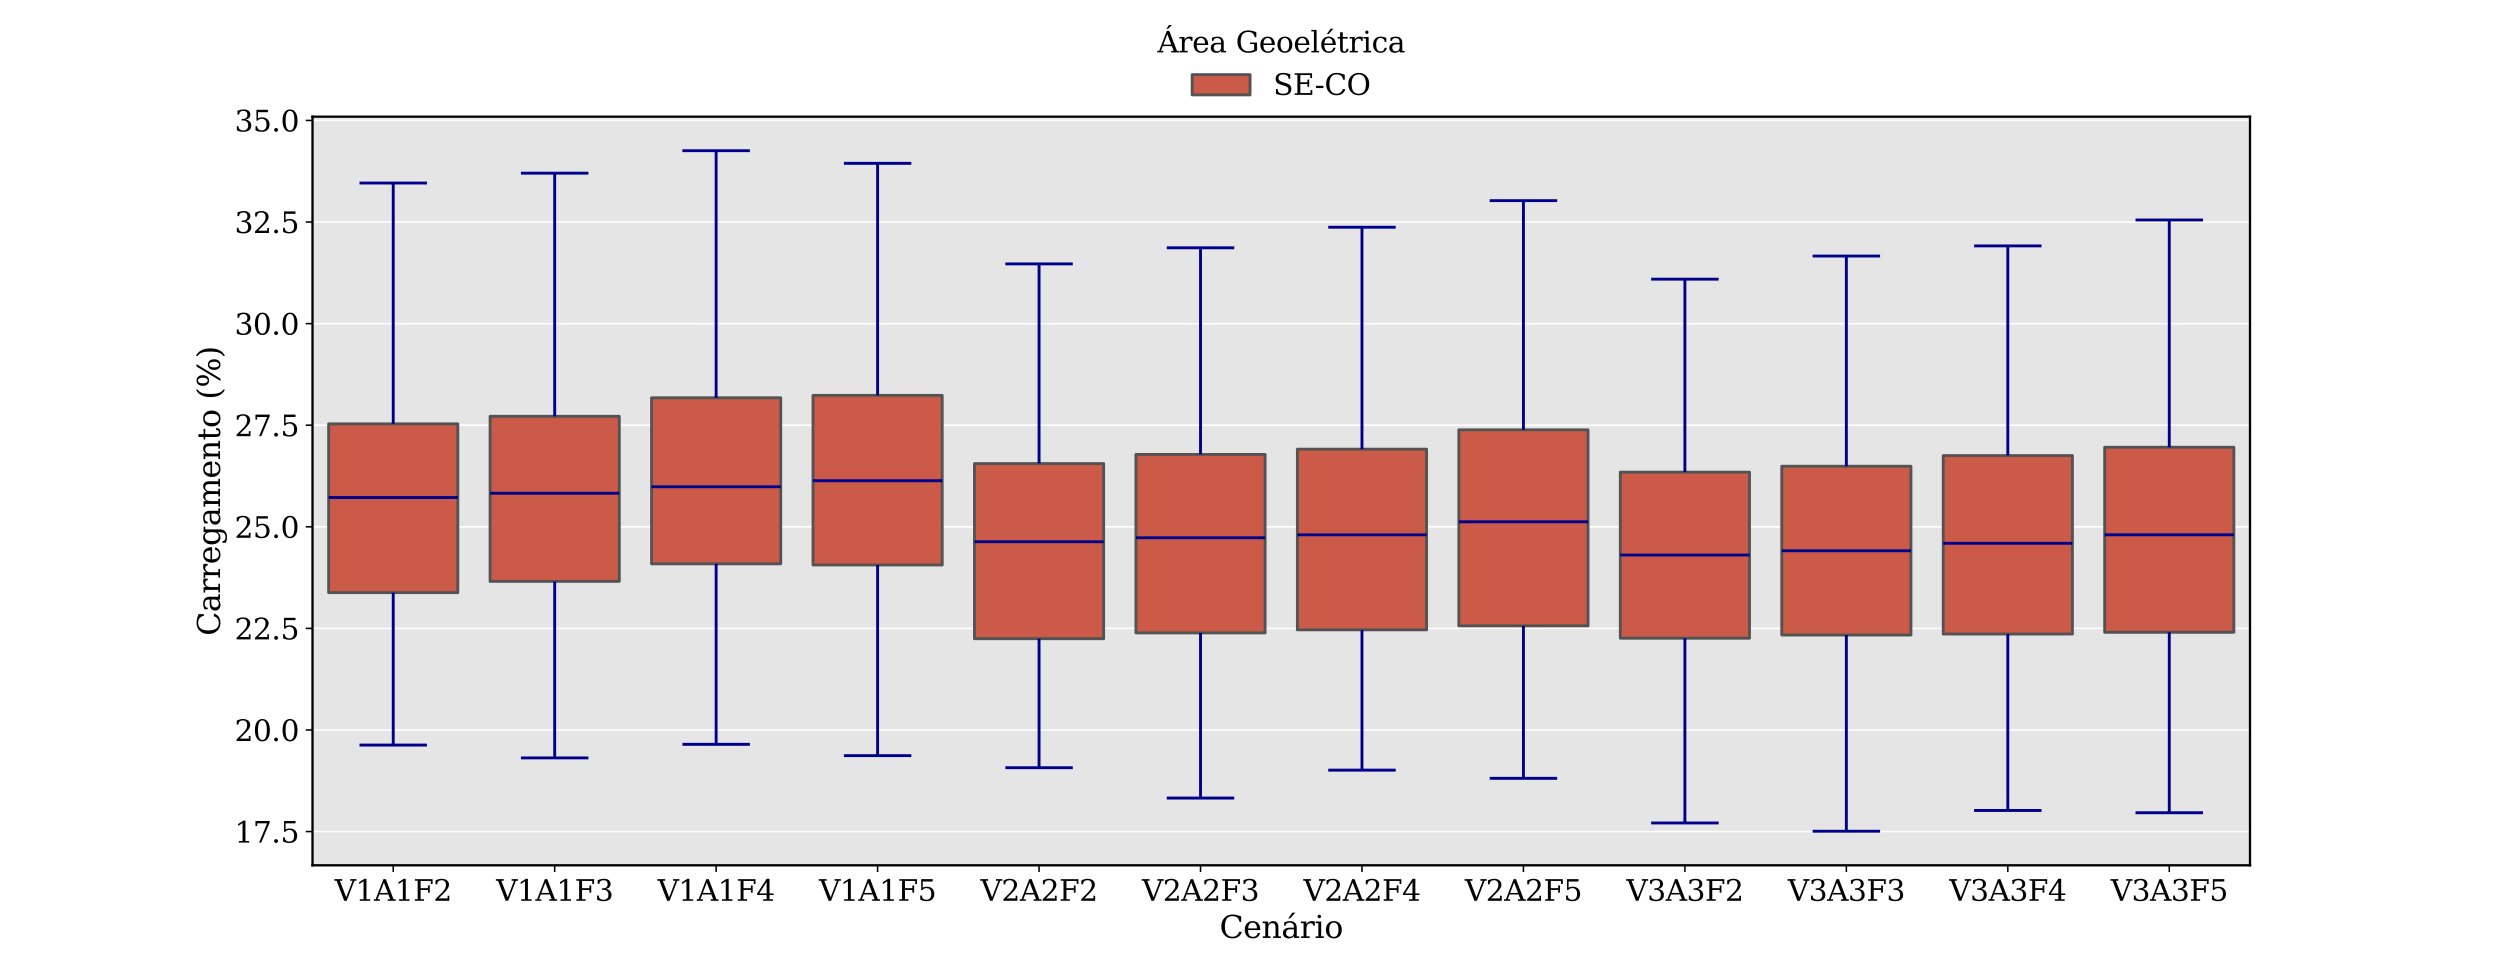 <?xml version="1.0" encoding="utf-8" standalone="no"?>
<!DOCTYPE svg PUBLIC "-//W3C//DTD SVG 1.1//EN"
  "http://www.w3.org/Graphics/SVG/1.1/DTD/svg11.dtd">
<svg xmlns:xlink="http://www.w3.org/1999/xlink" width="1296pt" height="504pt" viewBox="0 0 1296 504" xmlns="http://www.w3.org/2000/svg" version="1.1">
 <defs>
  <style type="text/css">*{stroke-linejoin: round; stroke-linecap: butt}</style>
 </defs>
 <g id="figure_1">
  <g id="patch_1">
   <path d="M 0 504 
L 1296 504 
L 1296 0 
L 0 0 
z
" style="fill: #ffffff"/>
  </g>
  <g id="axes_1">
   <g id="patch_2">
    <path d="M 162 448.56 
L 1166.4 448.56 
L 1166.4 60.48 
L 162 60.48 
z
" style="fill: #e5e5e5"/>
   </g>
   <g id="matplotlib.axis_1">
    <g id="xtick_1">
     <g id="line2d_1">
      <defs>
       <path id="m2ac9c2168a" d="M 0 0 
L 0 3.5 
" style="stroke: #000000; stroke-width: 0.8"/>
      </defs>
      <g>
       <use xlink:href="#m2ac9c2168a" x="203.85" y="448.56" style="stroke: #000000; stroke-width: 0.8"/>
      </g>
     </g>
     <g id="text_1">
      <!-- V1A1F2 -->
      <g transform="translate(173.497 466.958) scale(0.15 -0.15)">
       <defs>
        <path id="DejaVuSerif-56" d="M 1119 4331 
L 2497 750 
L 3872 4331 
L 3347 4331 
L 3347 4666 
L 4716 4666 
L 4716 4331 
L 4263 4331 
L 2597 0 
L 2059 0 
L 403 4331 
L -63 4331 
L -63 4666 
L 1638 4666 
L 1638 4331 
L 1119 4331 
z
" transform="scale(0.016)"/>
        <path id="DejaVuSerif-31" d="M 909 0 
L 909 331 
L 1722 331 
L 1722 4213 
L 781 3603 
L 781 4013 
L 1919 4750 
L 2350 4750 
L 2350 331 
L 3163 331 
L 3163 0 
L 909 0 
z
" transform="scale(0.016)"/>
        <path id="DejaVuSerif-41" d="M 1281 1691 
L 2994 1691 
L 2138 3909 
L 1281 1691 
z
M -38 0 
L -38 331 
L 372 331 
L 2034 4666 
L 2559 4666 
L 4225 331 
L 4684 331 
L 4684 0 
L 2988 0 
L 2988 331 
L 3506 331 
L 3116 1356 
L 1153 1356 
L 763 331 
L 1275 331 
L 1275 0 
L -38 0 
z
" transform="scale(0.016)"/>
        <path id="DejaVuSerif-46" d="M 353 0 
L 353 331 
L 947 331 
L 947 4331 
L 353 4331 
L 353 4666 
L 4172 4666 
L 4172 3628 
L 3788 3628 
L 3788 4281 
L 1581 4281 
L 1581 2719 
L 3175 2719 
L 3175 3303 
L 3559 3303 
L 3559 1753 
L 3175 1753 
L 3175 2338 
L 1581 2338 
L 1581 331 
L 2328 331 
L 2328 0 
L 353 0 
z
" transform="scale(0.016)"/>
        <path id="DejaVuSerif-32" d="M 819 3553 
L 469 3553 
L 469 4384 
Q 803 4563 1142 4656 
Q 1481 4750 1806 4750 
Q 2534 4750 2956 4397 
Q 3378 4044 3378 3438 
Q 3378 2753 2422 1800 
Q 2347 1728 2309 1691 
L 1131 513 
L 3078 513 
L 3078 1088 
L 3444 1088 
L 3444 0 
L 434 0 
L 434 341 
L 1850 1753 
Q 2319 2222 2519 2614 
Q 2719 3006 2719 3438 
Q 2719 3909 2473 4175 
Q 2228 4441 1797 4441 
Q 1350 4441 1106 4219 
Q 863 3997 819 3553 
z
" transform="scale(0.016)"/>
       </defs>
       <use xlink:href="#DejaVuSerif-56"/>
       <use xlink:href="#DejaVuSerif-31" x="72.217"/>
       <use xlink:href="#DejaVuSerif-41" x="135.84"/>
       <use xlink:href="#DejaVuSerif-31" x="208.057"/>
       <use xlink:href="#DejaVuSerif-46" x="271.68"/>
       <use xlink:href="#DejaVuSerif-32" x="341.064"/>
      </g>
     </g>
    </g>
    <g id="xtick_2">
     <g id="line2d_2">
      <g>
       <use xlink:href="#m2ac9c2168a" x="287.55" y="448.56" style="stroke: #000000; stroke-width: 0.8"/>
      </g>
     </g>
     <g id="text_2">
      <!-- V1A1F3 -->
      <g transform="translate(257.197 466.958) scale(0.15 -0.15)">
       <defs>
        <path id="DejaVuSerif-33" d="M 622 4469 
Q 988 4606 1323 4678 
Q 1659 4750 1953 4750 
Q 2638 4750 3022 4454 
Q 3406 4159 3406 3634 
Q 3406 3213 3140 2930 
Q 2875 2647 2388 2547 
Q 2963 2466 3280 2130 
Q 3597 1794 3597 1259 
Q 3597 606 3158 257 
Q 2719 -91 1894 -91 
Q 1528 -91 1179 -12 
Q 831 66 488 225 
L 488 1131 
L 838 1131 
Q 869 681 1141 450 
Q 1413 219 1906 219 
Q 2384 219 2661 495 
Q 2938 772 2938 1253 
Q 2938 1803 2653 2086 
Q 2369 2369 1819 2369 
L 1522 2369 
L 1522 2688 
L 1678 2688 
Q 2225 2688 2498 2914 
Q 2772 3141 2772 3597 
Q 2772 4006 2547 4223 
Q 2322 4441 1900 4441 
Q 1478 4441 1245 4241 
Q 1013 4041 972 3647 
L 622 3647 
L 622 4469 
z
" transform="scale(0.016)"/>
       </defs>
       <use xlink:href="#DejaVuSerif-56"/>
       <use xlink:href="#DejaVuSerif-31" x="72.217"/>
       <use xlink:href="#DejaVuSerif-41" x="135.84"/>
       <use xlink:href="#DejaVuSerif-31" x="208.057"/>
       <use xlink:href="#DejaVuSerif-46" x="271.68"/>
       <use xlink:href="#DejaVuSerif-33" x="341.064"/>
      </g>
     </g>
    </g>
    <g id="xtick_3">
     <g id="line2d_3">
      <g>
       <use xlink:href="#m2ac9c2168a" x="371.25" y="448.56" style="stroke: #000000; stroke-width: 0.8"/>
      </g>
     </g>
     <g id="text_3">
      <!-- V1A1F4 -->
      <g transform="translate(340.897 466.958) scale(0.15 -0.15)">
       <defs>
        <path id="DejaVuSerif-34" d="M 2234 1581 
L 2234 4063 
L 641 1581 
L 2234 1581 
z
M 3609 0 
L 1484 0 
L 1484 331 
L 2234 331 
L 2234 1247 
L 197 1247 
L 197 1588 
L 2241 4750 
L 2859 4750 
L 2859 1581 
L 3750 1581 
L 3750 1247 
L 2859 1247 
L 2859 331 
L 3609 331 
L 3609 0 
z
" transform="scale(0.016)"/>
       </defs>
       <use xlink:href="#DejaVuSerif-56"/>
       <use xlink:href="#DejaVuSerif-31" x="72.217"/>
       <use xlink:href="#DejaVuSerif-41" x="135.84"/>
       <use xlink:href="#DejaVuSerif-31" x="208.057"/>
       <use xlink:href="#DejaVuSerif-46" x="271.68"/>
       <use xlink:href="#DejaVuSerif-34" x="341.064"/>
      </g>
     </g>
    </g>
    <g id="xtick_4">
     <g id="line2d_4">
      <g>
       <use xlink:href="#m2ac9c2168a" x="454.95" y="448.56" style="stroke: #000000; stroke-width: 0.8"/>
      </g>
     </g>
     <g id="text_4">
      <!-- V1A1F5 -->
      <g transform="translate(424.597 466.958) scale(0.15 -0.15)">
       <defs>
        <path id="DejaVuSerif-35" d="M 3219 4666 
L 3219 4153 
L 1081 4153 
L 1081 2816 
Q 1244 2928 1461 2984 
Q 1678 3041 1947 3041 
Q 2703 3041 3140 2622 
Q 3578 2203 3578 1478 
Q 3578 738 3136 323 
Q 2694 -91 1894 -91 
Q 1572 -91 1234 -12 
Q 897 66 544 225 
L 544 1131 
L 897 1131 
Q 925 688 1179 453 
Q 1434 219 1894 219 
Q 2388 219 2653 544 
Q 2919 869 2919 1478 
Q 2919 2084 2655 2407 
Q 2391 2731 1894 2731 
Q 1613 2731 1398 2631 
Q 1184 2531 1019 2322 
L 750 2322 
L 750 4666 
L 3219 4666 
z
" transform="scale(0.016)"/>
       </defs>
       <use xlink:href="#DejaVuSerif-56"/>
       <use xlink:href="#DejaVuSerif-31" x="72.217"/>
       <use xlink:href="#DejaVuSerif-41" x="135.84"/>
       <use xlink:href="#DejaVuSerif-31" x="208.057"/>
       <use xlink:href="#DejaVuSerif-46" x="271.68"/>
       <use xlink:href="#DejaVuSerif-35" x="341.064"/>
      </g>
     </g>
    </g>
    <g id="xtick_5">
     <g id="line2d_5">
      <g>
       <use xlink:href="#m2ac9c2168a" x="538.65" y="448.56" style="stroke: #000000; stroke-width: 0.8"/>
      </g>
     </g>
     <g id="text_5">
      <!-- V2A2F2 -->
      <g transform="translate(508.297 466.958) scale(0.15 -0.15)">
       <use xlink:href="#DejaVuSerif-56"/>
       <use xlink:href="#DejaVuSerif-32" x="72.217"/>
       <use xlink:href="#DejaVuSerif-41" x="135.84"/>
       <use xlink:href="#DejaVuSerif-32" x="208.057"/>
       <use xlink:href="#DejaVuSerif-46" x="271.68"/>
       <use xlink:href="#DejaVuSerif-32" x="341.064"/>
      </g>
     </g>
    </g>
    <g id="xtick_6">
     <g id="line2d_6">
      <g>
       <use xlink:href="#m2ac9c2168a" x="622.35" y="448.56" style="stroke: #000000; stroke-width: 0.8"/>
      </g>
     </g>
     <g id="text_6">
      <!-- V2A2F3 -->
      <g transform="translate(591.997 466.958) scale(0.15 -0.15)">
       <use xlink:href="#DejaVuSerif-56"/>
       <use xlink:href="#DejaVuSerif-32" x="72.217"/>
       <use xlink:href="#DejaVuSerif-41" x="135.84"/>
       <use xlink:href="#DejaVuSerif-32" x="208.057"/>
       <use xlink:href="#DejaVuSerif-46" x="271.68"/>
       <use xlink:href="#DejaVuSerif-33" x="341.064"/>
      </g>
     </g>
    </g>
    <g id="xtick_7">
     <g id="line2d_7">
      <g>
       <use xlink:href="#m2ac9c2168a" x="706.05" y="448.56" style="stroke: #000000; stroke-width: 0.8"/>
      </g>
     </g>
     <g id="text_7">
      <!-- V2A2F4 -->
      <g transform="translate(675.697 466.958) scale(0.15 -0.15)">
       <use xlink:href="#DejaVuSerif-56"/>
       <use xlink:href="#DejaVuSerif-32" x="72.217"/>
       <use xlink:href="#DejaVuSerif-41" x="135.84"/>
       <use xlink:href="#DejaVuSerif-32" x="208.057"/>
       <use xlink:href="#DejaVuSerif-46" x="271.68"/>
       <use xlink:href="#DejaVuSerif-34" x="341.064"/>
      </g>
     </g>
    </g>
    <g id="xtick_8">
     <g id="line2d_8">
      <g>
       <use xlink:href="#m2ac9c2168a" x="789.75" y="448.56" style="stroke: #000000; stroke-width: 0.8"/>
      </g>
     </g>
     <g id="text_8">
      <!-- V2A2F5 -->
      <g transform="translate(759.397 466.958) scale(0.15 -0.15)">
       <use xlink:href="#DejaVuSerif-56"/>
       <use xlink:href="#DejaVuSerif-32" x="72.217"/>
       <use xlink:href="#DejaVuSerif-41" x="135.84"/>
       <use xlink:href="#DejaVuSerif-32" x="208.057"/>
       <use xlink:href="#DejaVuSerif-46" x="271.68"/>
       <use xlink:href="#DejaVuSerif-35" x="341.064"/>
      </g>
     </g>
    </g>
    <g id="xtick_9">
     <g id="line2d_9">
      <g>
       <use xlink:href="#m2ac9c2168a" x="873.45" y="448.56" style="stroke: #000000; stroke-width: 0.8"/>
      </g>
     </g>
     <g id="text_9">
      <!-- V3A3F2 -->
      <g transform="translate(843.097 466.958) scale(0.15 -0.15)">
       <use xlink:href="#DejaVuSerif-56"/>
       <use xlink:href="#DejaVuSerif-33" x="72.217"/>
       <use xlink:href="#DejaVuSerif-41" x="135.84"/>
       <use xlink:href="#DejaVuSerif-33" x="208.057"/>
       <use xlink:href="#DejaVuSerif-46" x="271.68"/>
       <use xlink:href="#DejaVuSerif-32" x="341.064"/>
      </g>
     </g>
    </g>
    <g id="xtick_10">
     <g id="line2d_10">
      <g>
       <use xlink:href="#m2ac9c2168a" x="957.15" y="448.56" style="stroke: #000000; stroke-width: 0.8"/>
      </g>
     </g>
     <g id="text_10">
      <!-- V3A3F3 -->
      <g transform="translate(926.797 466.958) scale(0.15 -0.15)">
       <use xlink:href="#DejaVuSerif-56"/>
       <use xlink:href="#DejaVuSerif-33" x="72.217"/>
       <use xlink:href="#DejaVuSerif-41" x="135.84"/>
       <use xlink:href="#DejaVuSerif-33" x="208.057"/>
       <use xlink:href="#DejaVuSerif-46" x="271.68"/>
       <use xlink:href="#DejaVuSerif-33" x="341.064"/>
      </g>
     </g>
    </g>
    <g id="xtick_11">
     <g id="line2d_11">
      <g>
       <use xlink:href="#m2ac9c2168a" x="1040.85" y="448.56" style="stroke: #000000; stroke-width: 0.8"/>
      </g>
     </g>
     <g id="text_11">
      <!-- V3A3F4 -->
      <g transform="translate(1010.497 466.958) scale(0.15 -0.15)">
       <use xlink:href="#DejaVuSerif-56"/>
       <use xlink:href="#DejaVuSerif-33" x="72.217"/>
       <use xlink:href="#DejaVuSerif-41" x="135.84"/>
       <use xlink:href="#DejaVuSerif-33" x="208.057"/>
       <use xlink:href="#DejaVuSerif-46" x="271.68"/>
       <use xlink:href="#DejaVuSerif-34" x="341.064"/>
      </g>
     </g>
    </g>
    <g id="xtick_12">
     <g id="line2d_12">
      <g>
       <use xlink:href="#m2ac9c2168a" x="1124.55" y="448.56" style="stroke: #000000; stroke-width: 0.8"/>
      </g>
     </g>
     <g id="text_12">
      <!-- V3A3F5 -->
      <g transform="translate(1094.197 466.958) scale(0.15 -0.15)">
       <use xlink:href="#DejaVuSerif-56"/>
       <use xlink:href="#DejaVuSerif-33" x="72.217"/>
       <use xlink:href="#DejaVuSerif-41" x="135.84"/>
       <use xlink:href="#DejaVuSerif-33" x="208.057"/>
       <use xlink:href="#DejaVuSerif-46" x="271.68"/>
       <use xlink:href="#DejaVuSerif-35" x="341.064"/>
      </g>
     </g>
    </g>
    <g id="text_13">
     <!-- Cenário -->
     <g transform="translate(632.222 486.235) scale(0.16 -0.16)">
      <defs>
       <path id="DejaVuSerif-43" d="M 4513 1234 
Q 4306 581 3820 245 
Q 3334 -91 2591 -91 
Q 2134 -91 1743 65 
Q 1353 222 1050 525 
Q 700 875 529 1320 
Q 359 1766 359 2328 
Q 359 3416 987 4083 
Q 1616 4750 2644 4750 
Q 3025 4750 3456 4650 
Q 3888 4550 4384 4347 
L 4384 3272 
L 4031 3272 
Q 3916 3859 3567 4137 
Q 3219 4416 2591 4416 
Q 1844 4416 1459 3886 
Q 1075 3356 1075 2328 
Q 1075 1303 1459 773 
Q 1844 244 2591 244 
Q 3113 244 3450 492 
Q 3788 741 3938 1234 
L 4513 1234 
z
" transform="scale(0.016)"/>
       <path id="DejaVuSerif-65" d="M 3469 1600 
L 991 1600 
L 991 1575 
Q 991 903 1244 561 
Q 1497 219 1991 219 
Q 2369 219 2611 417 
Q 2853 616 2950 1006 
L 3413 1006 
Q 3275 459 2904 184 
Q 2534 -91 1931 -91 
Q 1203 -91 761 389 
Q 319 869 319 1663 
Q 319 2450 753 2931 
Q 1188 3413 1894 3413 
Q 2647 3413 3050 2948 
Q 3453 2484 3469 1600 
z
M 2791 1931 
Q 2772 2513 2545 2808 
Q 2319 3103 1894 3103 
Q 1497 3103 1269 2806 
Q 1041 2509 991 1931 
L 2791 1931 
z
" transform="scale(0.016)"/>
       <path id="DejaVuSerif-6e" d="M 263 0 
L 263 331 
L 781 331 
L 781 2988 
L 231 2988 
L 231 3322 
L 1356 3322 
L 1356 2731 
Q 1516 3069 1770 3241 
Q 2025 3413 2363 3413 
Q 2913 3413 3172 3097 
Q 3431 2781 3431 2113 
L 3431 331 
L 3944 331 
L 3944 0 
L 2356 0 
L 2356 331 
L 2853 331 
L 2853 1931 
Q 2853 2541 2703 2767 
Q 2553 2994 2175 2994 
Q 1775 2994 1565 2701 
Q 1356 2409 1356 1850 
L 1356 331 
L 1856 331 
L 1856 0 
L 263 0 
z
" transform="scale(0.016)"/>
       <path id="DejaVuSerif-e1" d="M 2547 1044 
L 2547 1747 
L 1806 1747 
Q 1378 1747 1168 1562 
Q 959 1378 959 997 
Q 959 650 1171 447 
Q 1384 244 1747 244 
Q 2106 244 2326 466 
Q 2547 688 2547 1044 
z
M 3122 2075 
L 3122 331 
L 3634 331 
L 3634 0 
L 2547 0 
L 2547 359 
Q 2356 128 2106 18 
Q 1856 -91 1522 -91 
Q 969 -91 644 203 
Q 319 497 319 997 
Q 319 1513 691 1797 
Q 1063 2081 1741 2081 
L 2547 2081 
L 2547 2309 
Q 2547 2688 2317 2895 
Q 2088 3103 1672 3103 
Q 1328 3103 1125 2947 
Q 922 2791 872 2484 
L 575 2484 
L 575 3156 
Q 875 3284 1158 3348 
Q 1441 3413 1709 3413 
Q 2400 3413 2761 3070 
Q 3122 2728 3122 2075 
z
M 2210 5119 
L 2832 5119 
L 1770 3944 
L 1404 3944 
L 2210 5119 
z
" transform="scale(0.016)"/>
       <path id="DejaVuSerif-72" d="M 3059 3328 
L 3059 2497 
L 2728 2497 
Q 2713 2744 2591 2866 
Q 2469 2988 2234 2988 
Q 1809 2988 1582 2694 
Q 1356 2400 1356 1850 
L 1356 331 
L 2022 331 
L 2022 0 
L 263 0 
L 263 331 
L 781 331 
L 781 2994 
L 231 2994 
L 231 3322 
L 1356 3322 
L 1356 2731 
Q 1525 3078 1790 3245 
Q 2056 3413 2438 3413 
Q 2578 3413 2733 3391 
Q 2888 3369 3059 3328 
z
" transform="scale(0.016)"/>
       <path id="DejaVuSerif-69" d="M 622 4353 
Q 622 4497 726 4603 
Q 831 4709 978 4709 
Q 1122 4709 1226 4603 
Q 1331 4497 1331 4353 
Q 1331 4206 1228 4103 
Q 1125 4000 978 4000 
Q 831 4000 726 4103 
Q 622 4206 622 4353 
z
M 1356 331 
L 1900 331 
L 1900 0 
L 231 0 
L 231 331 
L 781 331 
L 781 2988 
L 231 2988 
L 231 3322 
L 1356 3322 
L 1356 331 
z
" transform="scale(0.016)"/>
       <path id="DejaVuSerif-6f" d="M 1925 219 
Q 2388 219 2623 584 
Q 2859 950 2859 1663 
Q 2859 2375 2623 2739 
Q 2388 3103 1925 3103 
Q 1463 3103 1227 2739 
Q 991 2375 991 1663 
Q 991 950 1228 584 
Q 1466 219 1925 219 
z
M 1925 -91 
Q 1200 -91 759 389 
Q 319 869 319 1663 
Q 319 2456 758 2934 
Q 1197 3413 1925 3413 
Q 2653 3413 3092 2934 
Q 3531 2456 3531 1663 
Q 3531 869 3092 389 
Q 2653 -91 1925 -91 
z
" transform="scale(0.016)"/>
      </defs>
      <use xlink:href="#DejaVuSerif-43"/>
      <use xlink:href="#DejaVuSerif-65" x="76.514"/>
      <use xlink:href="#DejaVuSerif-6e" x="135.693"/>
      <use xlink:href="#DejaVuSerif-e1" x="200.098"/>
      <use xlink:href="#DejaVuSerif-72" x="259.717"/>
      <use xlink:href="#DejaVuSerif-69" x="307.52"/>
      <use xlink:href="#DejaVuSerif-6f" x="339.502"/>
     </g>
    </g>
   </g>
   <g id="matplotlib.axis_2">
    <g id="ytick_1">
     <g id="line2d_13">
      <path d="M 162 431.091 
L 1166.4 431.091 
" clip-path="url(#p530606f48e)" style="fill: none; stroke: #ffffff; stroke-width: 0.8; stroke-linecap: square"/>
     </g>
     <g id="line2d_14">
      <defs>
       <path id="madc59bb3f0" d="M 0 0 
L -3.5 0 
" style="stroke: #000000; stroke-width: 0.8"/>
      </defs>
      <g>
       <use xlink:href="#madc59bb3f0" x="162" y="431.091" style="stroke: #000000; stroke-width: 0.8"/>
      </g>
     </g>
     <g id="text_14">
      <!-- 17.5 -->
      <g transform="translate(121.602 436.79) scale(0.15 -0.15)">
       <defs>
        <path id="DejaVuSerif-37" d="M 3609 4347 
L 1784 0 
L 1319 0 
L 3059 4153 
L 903 4153 
L 903 3578 
L 538 3578 
L 538 4666 
L 3609 4666 
L 3609 4347 
z
" transform="scale(0.016)"/>
        <path id="DejaVuSerif-2e" d="M 603 325 
Q 603 500 722 622 
Q 841 744 1019 744 
Q 1191 744 1312 622 
Q 1434 500 1434 325 
Q 1434 153 1312 31 
Q 1191 -91 1019 -91 
Q 841 -91 722 29 
Q 603 150 603 325 
z
" transform="scale(0.016)"/>
       </defs>
       <use xlink:href="#DejaVuSerif-31"/>
       <use xlink:href="#DejaVuSerif-37" x="63.623"/>
       <use xlink:href="#DejaVuSerif-2e" x="127.246"/>
       <use xlink:href="#DejaVuSerif-35" x="159.033"/>
      </g>
     </g>
    </g>
    <g id="ytick_2">
     <g id="line2d_15">
      <path d="M 162 378.425 
L 1166.4 378.425 
" clip-path="url(#p530606f48e)" style="fill: none; stroke: #ffffff; stroke-width: 0.8; stroke-linecap: square"/>
     </g>
     <g id="line2d_16">
      <g>
       <use xlink:href="#madc59bb3f0" x="162" y="378.425" style="stroke: #000000; stroke-width: 0.8"/>
      </g>
     </g>
     <g id="text_15">
      <!-- 20.0 -->
      <g transform="translate(121.602 384.124) scale(0.15 -0.15)">
       <defs>
        <path id="DejaVuSerif-30" d="M 2034 219 
Q 2513 219 2750 744 
Q 2988 1269 2988 2328 
Q 2988 3391 2750 3916 
Q 2513 4441 2034 4441 
Q 1556 4441 1318 3916 
Q 1081 3391 1081 2328 
Q 1081 1269 1318 744 
Q 1556 219 2034 219 
z
M 2034 -91 
Q 1275 -91 848 546 
Q 422 1184 422 2328 
Q 422 3475 848 4112 
Q 1275 4750 2034 4750 
Q 2797 4750 3222 4112 
Q 3647 3475 3647 2328 
Q 3647 1184 3222 546 
Q 2797 -91 2034 -91 
z
" transform="scale(0.016)"/>
       </defs>
       <use xlink:href="#DejaVuSerif-32"/>
       <use xlink:href="#DejaVuSerif-30" x="63.623"/>
       <use xlink:href="#DejaVuSerif-2e" x="127.246"/>
       <use xlink:href="#DejaVuSerif-30" x="159.033"/>
      </g>
     </g>
    </g>
    <g id="ytick_3">
     <g id="line2d_17">
      <path d="M 162 325.759 
L 1166.4 325.759 
" clip-path="url(#p530606f48e)" style="fill: none; stroke: #ffffff; stroke-width: 0.8; stroke-linecap: square"/>
     </g>
     <g id="line2d_18">
      <g>
       <use xlink:href="#madc59bb3f0" x="162" y="325.759" style="stroke: #000000; stroke-width: 0.8"/>
      </g>
     </g>
     <g id="text_16">
      <!-- 22.5 -->
      <g transform="translate(121.602 331.457) scale(0.15 -0.15)">
       <use xlink:href="#DejaVuSerif-32"/>
       <use xlink:href="#DejaVuSerif-32" x="63.623"/>
       <use xlink:href="#DejaVuSerif-2e" x="127.246"/>
       <use xlink:href="#DejaVuSerif-35" x="159.033"/>
      </g>
     </g>
    </g>
    <g id="ytick_4">
     <g id="line2d_19">
      <path d="M 162 273.092 
L 1166.4 273.092 
" clip-path="url(#p530606f48e)" style="fill: none; stroke: #ffffff; stroke-width: 0.8; stroke-linecap: square"/>
     </g>
     <g id="line2d_20">
      <g>
       <use xlink:href="#madc59bb3f0" x="162" y="273.092" style="stroke: #000000; stroke-width: 0.8"/>
      </g>
     </g>
     <g id="text_17">
      <!-- 25.0 -->
      <g transform="translate(121.602 278.791) scale(0.15 -0.15)">
       <use xlink:href="#DejaVuSerif-32"/>
       <use xlink:href="#DejaVuSerif-35" x="63.623"/>
       <use xlink:href="#DejaVuSerif-2e" x="127.246"/>
       <use xlink:href="#DejaVuSerif-30" x="159.033"/>
      </g>
     </g>
    </g>
    <g id="ytick_5">
     <g id="line2d_21">
      <path d="M 162 220.426 
L 1166.4 220.426 
" clip-path="url(#p530606f48e)" style="fill: none; stroke: #ffffff; stroke-width: 0.8; stroke-linecap: square"/>
     </g>
     <g id="line2d_22">
      <g>
       <use xlink:href="#madc59bb3f0" x="162" y="220.426" style="stroke: #000000; stroke-width: 0.8"/>
      </g>
     </g>
     <g id="text_18">
      <!-- 27.5 -->
      <g transform="translate(121.602 226.125) scale(0.15 -0.15)">
       <use xlink:href="#DejaVuSerif-32"/>
       <use xlink:href="#DejaVuSerif-37" x="63.623"/>
       <use xlink:href="#DejaVuSerif-2e" x="127.246"/>
       <use xlink:href="#DejaVuSerif-35" x="159.033"/>
      </g>
     </g>
    </g>
    <g id="ytick_6">
     <g id="line2d_23">
      <path d="M 162 167.76 
L 1166.4 167.76 
" clip-path="url(#p530606f48e)" style="fill: none; stroke: #ffffff; stroke-width: 0.8; stroke-linecap: square"/>
     </g>
     <g id="line2d_24">
      <g>
       <use xlink:href="#madc59bb3f0" x="162" y="167.76" style="stroke: #000000; stroke-width: 0.8"/>
      </g>
     </g>
     <g id="text_19">
      <!-- 30.0 -->
      <g transform="translate(121.602 173.459) scale(0.15 -0.15)">
       <use xlink:href="#DejaVuSerif-33"/>
       <use xlink:href="#DejaVuSerif-30" x="63.623"/>
       <use xlink:href="#DejaVuSerif-2e" x="127.246"/>
       <use xlink:href="#DejaVuSerif-30" x="159.033"/>
      </g>
     </g>
    </g>
    <g id="ytick_7">
     <g id="line2d_25">
      <path d="M 162 115.094 
L 1166.4 115.094 
" clip-path="url(#p530606f48e)" style="fill: none; stroke: #ffffff; stroke-width: 0.8; stroke-linecap: square"/>
     </g>
     <g id="line2d_26">
      <g>
       <use xlink:href="#madc59bb3f0" x="162" y="115.094" style="stroke: #000000; stroke-width: 0.8"/>
      </g>
     </g>
     <g id="text_20">
      <!-- 32.5 -->
      <g transform="translate(121.602 120.793) scale(0.15 -0.15)">
       <use xlink:href="#DejaVuSerif-33"/>
       <use xlink:href="#DejaVuSerif-32" x="63.623"/>
       <use xlink:href="#DejaVuSerif-2e" x="127.246"/>
       <use xlink:href="#DejaVuSerif-35" x="159.033"/>
      </g>
     </g>
    </g>
    <g id="ytick_8">
     <g id="line2d_27">
      <path d="M 162 62.428 
L 1166.4 62.428 
" clip-path="url(#p530606f48e)" style="fill: none; stroke: #ffffff; stroke-width: 0.8; stroke-linecap: square"/>
     </g>
     <g id="line2d_28">
      <g>
       <use xlink:href="#madc59bb3f0" x="162" y="62.428" style="stroke: #000000; stroke-width: 0.8"/>
      </g>
     </g>
     <g id="text_21">
      <!-- 35.0 -->
      <g transform="translate(121.602 68.126) scale(0.15 -0.15)">
       <use xlink:href="#DejaVuSerif-33"/>
       <use xlink:href="#DejaVuSerif-35" x="63.623"/>
       <use xlink:href="#DejaVuSerif-2e" x="127.246"/>
       <use xlink:href="#DejaVuSerif-30" x="159.033"/>
      </g>
     </g>
    </g>
    <g id="text_22">
     <!-- Carregamento (%) -->
     <g transform="translate(114.047 329.576) rotate(-90) scale(0.16 -0.16)">
      <defs>
       <path id="DejaVuSerif-61" d="M 2547 1044 
L 2547 1747 
L 1806 1747 
Q 1378 1747 1168 1562 
Q 959 1378 959 997 
Q 959 650 1171 447 
Q 1384 244 1747 244 
Q 2106 244 2326 466 
Q 2547 688 2547 1044 
z
M 3122 2075 
L 3122 331 
L 3634 331 
L 3634 0 
L 2547 0 
L 2547 359 
Q 2356 128 2106 18 
Q 1856 -91 1522 -91 
Q 969 -91 644 203 
Q 319 497 319 997 
Q 319 1513 691 1797 
Q 1063 2081 1741 2081 
L 2547 2081 
L 2547 2309 
Q 2547 2688 2317 2895 
Q 2088 3103 1672 3103 
Q 1328 3103 1125 2947 
Q 922 2791 872 2484 
L 575 2484 
L 575 3156 
Q 875 3284 1158 3348 
Q 1441 3413 1709 3413 
Q 2400 3413 2761 3070 
Q 3122 2728 3122 2075 
z
" transform="scale(0.016)"/>
       <path id="DejaVuSerif-67" d="M 3359 2988 
L 3359 72 
Q 3359 -644 2965 -1033 
Q 2572 -1422 1844 -1422 
Q 1516 -1422 1216 -1362 
Q 916 -1303 641 -1184 
L 641 -488 
L 941 -488 
Q 997 -813 1206 -963 
Q 1416 -1113 1806 -1113 
Q 2313 -1113 2548 -827 
Q 2784 -541 2784 72 
L 2784 519 
Q 2616 206 2355 57 
Q 2094 -91 1709 -91 
Q 1097 -91 708 395 
Q 319 881 319 1663 
Q 319 2444 706 2928 
Q 1094 3413 1709 3413 
Q 2094 3413 2355 3264 
Q 2616 3116 2784 2803 
L 2784 3322 
L 3909 3322 
L 3909 2988 
L 3359 2988 
z
M 2784 1825 
Q 2784 2422 2554 2737 
Q 2325 3053 1888 3053 
Q 1444 3053 1217 2703 
Q 991 2353 991 1663 
Q 991 975 1217 622 
Q 1444 269 1888 269 
Q 2325 269 2554 583 
Q 2784 897 2784 1497 
L 2784 1825 
z
" transform="scale(0.016)"/>
       <path id="DejaVuSerif-6d" d="M 3316 2675 
Q 3481 3041 3739 3227 
Q 3997 3413 4341 3413 
Q 4863 3413 5119 3089 
Q 5375 2766 5375 2113 
L 5375 331 
L 5894 331 
L 5894 0 
L 4300 0 
L 4300 331 
L 4800 331 
L 4800 2047 
Q 4800 2556 4650 2772 
Q 4500 2988 4153 2988 
Q 3769 2988 3567 2697 
Q 3366 2406 3366 1850 
L 3366 331 
L 3866 331 
L 3866 0 
L 2291 0 
L 2291 331 
L 2791 331 
L 2791 2069 
Q 2791 2566 2641 2777 
Q 2491 2988 2144 2988 
Q 1759 2988 1557 2697 
Q 1356 2406 1356 1850 
L 1356 331 
L 1856 331 
L 1856 0 
L 263 0 
L 263 331 
L 781 331 
L 781 2994 
L 231 2994 
L 231 3322 
L 1356 3322 
L 1356 2731 
Q 1516 3063 1762 3238 
Q 2009 3413 2322 3413 
Q 2709 3413 2968 3220 
Q 3228 3028 3316 2675 
z
" transform="scale(0.016)"/>
       <path id="DejaVuSerif-74" d="M 691 2988 
L 184 2988 
L 184 3322 
L 691 3322 
L 691 4353 
L 1269 4353 
L 1269 3322 
L 2350 3322 
L 2350 2988 
L 1269 2988 
L 1269 878 
Q 1269 456 1350 337 
Q 1431 219 1650 219 
Q 1875 219 1978 351 
Q 2081 484 2088 781 
L 2522 781 
Q 2497 328 2275 118 
Q 2053 -91 1600 -91 
Q 1103 -91 897 129 
Q 691 350 691 878 
L 691 2988 
z
" transform="scale(0.016)"/>
       <path id="DejaVuSerif-20" transform="scale(0.016)"/>
       <path id="DejaVuSerif-28" d="M 2041 -997 
Q 1281 -656 893 83 
Q 506 822 506 1931 
Q 506 3044 893 3783 
Q 1281 4522 2041 4863 
L 2041 4556 
Q 1559 4225 1350 3623 
Q 1141 3022 1141 1931 
Q 1141 844 1350 242 
Q 1559 -359 2041 -691 
L 2041 -997 
z
" transform="scale(0.016)"/>
       <path id="DejaVuSerif-25" d="M 1434 4459 
Q 1159 4459 1004 4200 
Q 850 3941 850 3475 
Q 850 3016 1008 2753 
Q 1166 2491 1434 2491 
Q 1700 2491 1854 2752 
Q 2009 3013 2009 3475 
Q 2009 3938 1854 4198 
Q 1700 4459 1434 4459 
z
M 4653 2169 
Q 4381 2169 4226 1906 
Q 4072 1644 4072 1178 
Q 4072 719 4228 458 
Q 4384 197 4653 197 
Q 4922 197 5075 458 
Q 5228 719 5228 1178 
Q 5228 1641 5073 1905 
Q 4919 2169 4653 2169 
z
M 4653 2450 
Q 5147 2450 5437 2106 
Q 5728 1763 5728 1178 
Q 5728 594 5436 251 
Q 5144 -91 4653 -91 
Q 4153 -91 3862 251 
Q 3572 594 3572 1178 
Q 3572 1766 3864 2108 
Q 4156 2450 4653 2450 
z
M 4263 4750 
L 4738 4750 
L 1819 -91 
L 1344 -91 
L 4263 4750 
z
M 1428 4750 
Q 1922 4750 2215 4408 
Q 2509 4066 2509 3481 
Q 2509 2891 2217 2550 
Q 1925 2209 1428 2209 
Q 931 2209 642 2551 
Q 353 2894 353 3481 
Q 353 4063 643 4406 
Q 934 4750 1428 4750 
z
" transform="scale(0.016)"/>
       <path id="DejaVuSerif-29" d="M 453 -997 
L 453 -691 
Q 934 -359 1145 242 
Q 1356 844 1356 1931 
Q 1356 3022 1145 3623 
Q 934 4225 453 4556 
L 453 4863 
Q 1216 4522 1603 3783 
Q 1991 3044 1991 1931 
Q 1991 822 1603 83 
Q 1216 -656 453 -997 
z
" transform="scale(0.016)"/>
      </defs>
      <use xlink:href="#DejaVuSerif-43"/>
      <use xlink:href="#DejaVuSerif-61" x="76.514"/>
      <use xlink:href="#DejaVuSerif-72" x="136.133"/>
      <use xlink:href="#DejaVuSerif-72" x="183.936"/>
      <use xlink:href="#DejaVuSerif-65" x="231.738"/>
      <use xlink:href="#DejaVuSerif-67" x="290.918"/>
      <use xlink:href="#DejaVuSerif-61" x="354.932"/>
      <use xlink:href="#DejaVuSerif-6d" x="414.551"/>
      <use xlink:href="#DejaVuSerif-65" x="509.375"/>
      <use xlink:href="#DejaVuSerif-6e" x="568.555"/>
      <use xlink:href="#DejaVuSerif-74" x="632.959"/>
      <use xlink:href="#DejaVuSerif-6f" x="673.145"/>
      <use xlink:href="#DejaVuSerif-20" x="733.35"/>
      <use xlink:href="#DejaVuSerif-28" x="765.137"/>
      <use xlink:href="#DejaVuSerif-25" x="804.15"/>
      <use xlink:href="#DejaVuSerif-29" x="899.17"/>
     </g>
    </g>
   </g>
   <g id="patch_3">
    <path d="M 203.85 799.755 
L 203.85 799.755 
L 203.85 799.755 
L 203.85 799.755 
z
" clip-path="url(#p530606f48e)" style="fill: #cc5a49; stroke: #535353; stroke-width: 1.5; stroke-linejoin: miter"/>
   </g>
   <g id="patch_4">
    <path d="M 170.37 307.217 
L 237.33 307.217 
L 237.33 219.737 
L 170.37 219.737 
L 170.37 307.217 
z
" clip-path="url(#p530606f48e)" style="fill: #cc5a49; stroke: #535353; stroke-width: 1.5; stroke-linejoin: miter"/>
   </g>
   <g id="line2d_29">
    <path d="M 203.85 307.217 
L 203.85 386.236 
" clip-path="url(#p530606f48e)" style="fill: none; stroke: #00008b; stroke-width: 1.5"/>
   </g>
   <g id="line2d_30">
    <path d="M 203.85 219.737 
L 203.85 94.877 
" clip-path="url(#p530606f48e)" style="fill: none; stroke: #00008b; stroke-width: 1.5"/>
   </g>
   <g id="line2d_31">
    <path d="M 187.11 386.236 
L 220.59 386.236 
" clip-path="url(#p530606f48e)" style="fill: none; stroke: #00008b; stroke-width: 1.5; stroke-linecap: square"/>
   </g>
   <g id="line2d_32">
    <path d="M 187.11 94.877 
L 220.59 94.877 
" clip-path="url(#p530606f48e)" style="fill: none; stroke: #00008b; stroke-width: 1.5; stroke-linecap: square"/>
   </g>
   <g id="patch_5">
    <path d="M 254.07 301.384 
L 321.03 301.384 
L 321.03 215.822 
L 254.07 215.822 
L 254.07 301.384 
z
" clip-path="url(#p530606f48e)" style="fill: #cc5a49; stroke: #535353; stroke-width: 1.5; stroke-linejoin: miter"/>
   </g>
   <g id="line2d_33">
    <path d="M 287.55 301.384 
L 287.55 392.894 
" clip-path="url(#p530606f48e)" style="fill: none; stroke: #00008b; stroke-width: 1.5"/>
   </g>
   <g id="line2d_34">
    <path d="M 287.55 215.822 
L 287.55 89.767 
" clip-path="url(#p530606f48e)" style="fill: none; stroke: #00008b; stroke-width: 1.5"/>
   </g>
   <g id="line2d_35">
    <path d="M 270.81 392.894 
L 304.29 392.894 
" clip-path="url(#p530606f48e)" style="fill: none; stroke: #00008b; stroke-width: 1.5; stroke-linecap: square"/>
   </g>
   <g id="line2d_36">
    <path d="M 270.81 89.767 
L 304.29 89.767 
" clip-path="url(#p530606f48e)" style="fill: none; stroke: #00008b; stroke-width: 1.5; stroke-linecap: square"/>
   </g>
   <g id="patch_6">
    <path d="M 337.77 292.283 
L 404.73 292.283 
L 404.73 206.222 
L 337.77 206.222 
L 337.77 292.283 
z
" clip-path="url(#p530606f48e)" style="fill: #cc5a49; stroke: #535353; stroke-width: 1.5; stroke-linejoin: miter"/>
   </g>
   <g id="line2d_37">
    <path d="M 371.25 292.283 
L 371.25 385.867 
" clip-path="url(#p530606f48e)" style="fill: none; stroke: #00008b; stroke-width: 1.5"/>
   </g>
   <g id="line2d_38">
    <path d="M 371.25 206.222 
L 371.25 78.12 
" clip-path="url(#p530606f48e)" style="fill: none; stroke: #00008b; stroke-width: 1.5"/>
   </g>
   <g id="line2d_39">
    <path d="M 354.51 385.867 
L 387.99 385.867 
" clip-path="url(#p530606f48e)" style="fill: none; stroke: #00008b; stroke-width: 1.5; stroke-linecap: square"/>
   </g>
   <g id="line2d_40">
    <path d="M 354.51 78.12 
L 387.99 78.12 
" clip-path="url(#p530606f48e)" style="fill: none; stroke: #00008b; stroke-width: 1.5; stroke-linecap: square"/>
   </g>
   <g id="patch_7">
    <path d="M 421.47 292.877 
L 488.43 292.877 
L 488.43 204.958 
L 421.47 204.958 
L 421.47 292.877 
z
" clip-path="url(#p530606f48e)" style="fill: #cc5a49; stroke: #535353; stroke-width: 1.5; stroke-linejoin: miter"/>
   </g>
   <g id="line2d_41">
    <path d="M 454.95 292.877 
L 454.95 391.729 
" clip-path="url(#p530606f48e)" style="fill: none; stroke: #00008b; stroke-width: 1.5"/>
   </g>
   <g id="line2d_42">
    <path d="M 454.95 204.958 
L 454.95 84.669 
" clip-path="url(#p530606f48e)" style="fill: none; stroke: #00008b; stroke-width: 1.5"/>
   </g>
   <g id="line2d_43">
    <path d="M 438.21 391.729 
L 471.69 391.729 
" clip-path="url(#p530606f48e)" style="fill: none; stroke: #00008b; stroke-width: 1.5; stroke-linecap: square"/>
   </g>
   <g id="line2d_44">
    <path d="M 438.21 84.669 
L 471.69 84.669 
" clip-path="url(#p530606f48e)" style="fill: none; stroke: #00008b; stroke-width: 1.5; stroke-linecap: square"/>
   </g>
   <g id="patch_8">
    <path d="M 505.17 331.089 
L 572.13 331.089 
L 572.13 240.31 
L 505.17 240.31 
L 505.17 331.089 
z
" clip-path="url(#p530606f48e)" style="fill: #cc5a49; stroke: #535353; stroke-width: 1.5; stroke-linejoin: miter"/>
   </g>
   <g id="line2d_45">
    <path d="M 538.65 331.089 
L 538.65 397.976 
" clip-path="url(#p530606f48e)" style="fill: none; stroke: #00008b; stroke-width: 1.5"/>
   </g>
   <g id="line2d_46">
    <path d="M 538.65 240.31 
L 538.65 136.794 
" clip-path="url(#p530606f48e)" style="fill: none; stroke: #00008b; stroke-width: 1.5"/>
   </g>
   <g id="line2d_47">
    <path d="M 521.91 397.976 
L 555.39 397.976 
" clip-path="url(#p530606f48e)" style="fill: none; stroke: #00008b; stroke-width: 1.5; stroke-linecap: square"/>
   </g>
   <g id="line2d_48">
    <path d="M 521.91 136.794 
L 555.39 136.794 
" clip-path="url(#p530606f48e)" style="fill: none; stroke: #00008b; stroke-width: 1.5; stroke-linecap: square"/>
   </g>
   <g id="patch_9">
    <path d="M 588.87 328.093 
L 655.83 328.093 
L 655.83 235.573 
L 588.87 235.573 
L 588.87 328.093 
z
" clip-path="url(#p530606f48e)" style="fill: #cc5a49; stroke: #535353; stroke-width: 1.5; stroke-linejoin: miter"/>
   </g>
   <g id="line2d_49">
    <path d="M 622.35 328.093 
L 622.35 413.723 
" clip-path="url(#p530606f48e)" style="fill: none; stroke: #00008b; stroke-width: 1.5"/>
   </g>
   <g id="line2d_50">
    <path d="M 622.35 235.573 
L 622.35 128.453 
" clip-path="url(#p530606f48e)" style="fill: none; stroke: #00008b; stroke-width: 1.5"/>
   </g>
   <g id="line2d_51">
    <path d="M 605.61 413.723 
L 639.09 413.723 
" clip-path="url(#p530606f48e)" style="fill: none; stroke: #00008b; stroke-width: 1.5; stroke-linecap: square"/>
   </g>
   <g id="line2d_52">
    <path d="M 605.61 128.453 
L 639.09 128.453 
" clip-path="url(#p530606f48e)" style="fill: none; stroke: #00008b; stroke-width: 1.5; stroke-linecap: square"/>
   </g>
   <g id="patch_10">
    <path d="M 672.57 326.506 
L 739.53 326.506 
L 739.53 232.854 
L 672.57 232.854 
L 672.57 326.506 
z
" clip-path="url(#p530606f48e)" style="fill: #cc5a49; stroke: #535353; stroke-width: 1.5; stroke-linejoin: miter"/>
   </g>
   <g id="line2d_53">
    <path d="M 706.05 326.506 
L 706.05 399.238 
" clip-path="url(#p530606f48e)" style="fill: none; stroke: #00008b; stroke-width: 1.5"/>
   </g>
   <g id="line2d_54">
    <path d="M 706.05 232.854 
L 706.05 117.797 
" clip-path="url(#p530606f48e)" style="fill: none; stroke: #00008b; stroke-width: 1.5"/>
   </g>
   <g id="line2d_55">
    <path d="M 689.31 399.238 
L 722.79 399.238 
" clip-path="url(#p530606f48e)" style="fill: none; stroke: #00008b; stroke-width: 1.5; stroke-linecap: square"/>
   </g>
   <g id="line2d_56">
    <path d="M 689.31 117.797 
L 722.79 117.797 
" clip-path="url(#p530606f48e)" style="fill: none; stroke: #00008b; stroke-width: 1.5; stroke-linecap: square"/>
   </g>
   <g id="patch_11">
    <path d="M 756.27 324.425 
L 823.23 324.425 
L 823.23 222.825 
L 756.27 222.825 
L 756.27 324.425 
z
" clip-path="url(#p530606f48e)" style="fill: #cc5a49; stroke: #535353; stroke-width: 1.5; stroke-linejoin: miter"/>
   </g>
   <g id="line2d_57">
    <path d="M 789.75 324.425 
L 789.75 403.487 
" clip-path="url(#p530606f48e)" style="fill: none; stroke: #00008b; stroke-width: 1.5"/>
   </g>
   <g id="line2d_58">
    <path d="M 789.75 222.825 
L 789.75 104.001 
" clip-path="url(#p530606f48e)" style="fill: none; stroke: #00008b; stroke-width: 1.5"/>
   </g>
   <g id="line2d_59">
    <path d="M 773.01 403.487 
L 806.49 403.487 
" clip-path="url(#p530606f48e)" style="fill: none; stroke: #00008b; stroke-width: 1.5; stroke-linecap: square"/>
   </g>
   <g id="line2d_60">
    <path d="M 773.01 104.001 
L 806.49 104.001 
" clip-path="url(#p530606f48e)" style="fill: none; stroke: #00008b; stroke-width: 1.5; stroke-linecap: square"/>
   </g>
   <g id="patch_12">
    <path d="M 839.97 330.843 
L 906.93 330.843 
L 906.93 244.77 
L 839.97 244.77 
L 839.97 330.843 
z
" clip-path="url(#p530606f48e)" style="fill: #cc5a49; stroke: #535353; stroke-width: 1.5; stroke-linejoin: miter"/>
   </g>
   <g id="line2d_61">
    <path d="M 873.45 330.843 
L 873.45 426.632 
" clip-path="url(#p530606f48e)" style="fill: none; stroke: #00008b; stroke-width: 1.5"/>
   </g>
   <g id="line2d_62">
    <path d="M 873.45 244.77 
L 873.45 144.725 
" clip-path="url(#p530606f48e)" style="fill: none; stroke: #00008b; stroke-width: 1.5"/>
   </g>
   <g id="line2d_63">
    <path d="M 856.71 426.632 
L 890.19 426.632 
" clip-path="url(#p530606f48e)" style="fill: none; stroke: #00008b; stroke-width: 1.5; stroke-linecap: square"/>
   </g>
   <g id="line2d_64">
    <path d="M 856.71 144.725 
L 890.19 144.725 
" clip-path="url(#p530606f48e)" style="fill: none; stroke: #00008b; stroke-width: 1.5; stroke-linecap: square"/>
   </g>
   <g id="patch_13">
    <path d="M 923.67 329.179 
L 990.63 329.179 
L 990.63 241.703 
L 923.67 241.703 
L 923.67 329.179 
z
" clip-path="url(#p530606f48e)" style="fill: #cc5a49; stroke: #535353; stroke-width: 1.5; stroke-linejoin: miter"/>
   </g>
   <g id="line2d_65">
    <path d="M 957.15 329.179 
L 957.15 430.92 
" clip-path="url(#p530606f48e)" style="fill: none; stroke: #00008b; stroke-width: 1.5"/>
   </g>
   <g id="line2d_66">
    <path d="M 957.15 241.703 
L 957.15 132.72 
" clip-path="url(#p530606f48e)" style="fill: none; stroke: #00008b; stroke-width: 1.5"/>
   </g>
   <g id="line2d_67">
    <path d="M 940.41 430.92 
L 973.89 430.92 
" clip-path="url(#p530606f48e)" style="fill: none; stroke: #00008b; stroke-width: 1.5; stroke-linecap: square"/>
   </g>
   <g id="line2d_68">
    <path d="M 940.41 132.72 
L 973.89 132.72 
" clip-path="url(#p530606f48e)" style="fill: none; stroke: #00008b; stroke-width: 1.5; stroke-linecap: square"/>
   </g>
   <g id="patch_14">
    <path d="M 1007.37 328.691 
L 1074.33 328.691 
L 1074.33 236.168 
L 1007.37 236.168 
L 1007.37 328.691 
z
" clip-path="url(#p530606f48e)" style="fill: #cc5a49; stroke: #535353; stroke-width: 1.5; stroke-linejoin: miter"/>
   </g>
   <g id="line2d_69">
    <path d="M 1040.85 328.691 
L 1040.85 420.148 
" clip-path="url(#p530606f48e)" style="fill: none; stroke: #00008b; stroke-width: 1.5"/>
   </g>
   <g id="line2d_70">
    <path d="M 1040.85 236.168 
L 1040.85 127.479 
" clip-path="url(#p530606f48e)" style="fill: none; stroke: #00008b; stroke-width: 1.5"/>
   </g>
   <g id="line2d_71">
    <path d="M 1024.11 420.148 
L 1057.59 420.148 
" clip-path="url(#p530606f48e)" style="fill: none; stroke: #00008b; stroke-width: 1.5; stroke-linecap: square"/>
   </g>
   <g id="line2d_72">
    <path d="M 1024.11 127.479 
L 1057.59 127.479 
" clip-path="url(#p530606f48e)" style="fill: none; stroke: #00008b; stroke-width: 1.5; stroke-linecap: square"/>
   </g>
   <g id="patch_15">
    <path d="M 1091.07 327.768 
L 1158.03 327.768 
L 1158.03 231.857 
L 1091.07 231.857 
L 1091.07 327.768 
z
" clip-path="url(#p530606f48e)" style="fill: #cc5a49; stroke: #535353; stroke-width: 1.5; stroke-linejoin: miter"/>
   </g>
   <g id="line2d_73">
    <path d="M 1124.55 327.768 
L 1124.55 421.326 
" clip-path="url(#p530606f48e)" style="fill: none; stroke: #00008b; stroke-width: 1.5"/>
   </g>
   <g id="line2d_74">
    <path d="M 1124.55 231.857 
L 1124.55 114.04 
" clip-path="url(#p530606f48e)" style="fill: none; stroke: #00008b; stroke-width: 1.5"/>
   </g>
   <g id="line2d_75">
    <path d="M 1107.81 421.326 
L 1141.29 421.326 
" clip-path="url(#p530606f48e)" style="fill: none; stroke: #00008b; stroke-width: 1.5; stroke-linecap: square"/>
   </g>
   <g id="line2d_76">
    <path d="M 1107.81 114.04 
L 1141.29 114.04 
" clip-path="url(#p530606f48e)" style="fill: none; stroke: #00008b; stroke-width: 1.5; stroke-linecap: square"/>
   </g>
   <g id="line2d_77">
    <path d="M 170.37 257.925 
L 237.33 257.925 
" clip-path="url(#p530606f48e)" style="fill: none; stroke: #00008b; stroke-width: 1.5"/>
   </g>
   <g id="line2d_78">
    <path d="M 254.07 255.691 
L 321.03 255.691 
" clip-path="url(#p530606f48e)" style="fill: none; stroke: #00008b; stroke-width: 1.5"/>
   </g>
   <g id="line2d_79">
    <path d="M 337.77 252.329 
L 404.73 252.329 
" clip-path="url(#p530606f48e)" style="fill: none; stroke: #00008b; stroke-width: 1.5"/>
   </g>
   <g id="line2d_80">
    <path d="M 421.47 249.217 
L 488.43 249.217 
" clip-path="url(#p530606f48e)" style="fill: none; stroke: #00008b; stroke-width: 1.5"/>
   </g>
   <g id="line2d_81">
    <path d="M 505.17 280.852 
L 572.13 280.852 
" clip-path="url(#p530606f48e)" style="fill: none; stroke: #00008b; stroke-width: 1.5"/>
   </g>
   <g id="line2d_82">
    <path d="M 588.87 278.771 
L 655.83 278.771 
" clip-path="url(#p530606f48e)" style="fill: none; stroke: #00008b; stroke-width: 1.5"/>
   </g>
   <g id="line2d_83">
    <path d="M 672.57 277.258 
L 739.53 277.258 
" clip-path="url(#p530606f48e)" style="fill: none; stroke: #00008b; stroke-width: 1.5"/>
   </g>
   <g id="line2d_84">
    <path d="M 756.27 270.502 
L 823.23 270.502 
" clip-path="url(#p530606f48e)" style="fill: none; stroke: #00008b; stroke-width: 1.5"/>
   </g>
   <g id="line2d_85">
    <path d="M 839.97 287.724 
L 906.93 287.724 
" clip-path="url(#p530606f48e)" style="fill: none; stroke: #00008b; stroke-width: 1.5"/>
   </g>
   <g id="line2d_86">
    <path d="M 923.67 285.518 
L 990.63 285.518 
" clip-path="url(#p530606f48e)" style="fill: none; stroke: #00008b; stroke-width: 1.5"/>
   </g>
   <g id="line2d_87">
    <path d="M 1007.37 281.646 
L 1074.33 281.646 
" clip-path="url(#p530606f48e)" style="fill: none; stroke: #00008b; stroke-width: 1.5"/>
   </g>
   <g id="line2d_88">
    <path d="M 1091.07 277.237 
L 1158.03 277.237 
" clip-path="url(#p530606f48e)" style="fill: none; stroke: #00008b; stroke-width: 1.5"/>
   </g>
   <g id="patch_16">
    <path d="M 162 448.56 
L 162 60.48 
" style="fill: none; stroke: #000000; stroke-width: 1.2; stroke-linejoin: miter; stroke-linecap: square"/>
   </g>
   <g id="patch_17">
    <path d="M 1166.4 448.56 
L 1166.4 60.48 
" style="fill: none; stroke: #000000; stroke-width: 1.2; stroke-linejoin: miter; stroke-linecap: square"/>
   </g>
   <g id="patch_18">
    <path d="M 162 448.56 
L 1166.4 448.56 
" style="fill: none; stroke: #000000; stroke-width: 1.2; stroke-linejoin: miter; stroke-linecap: square"/>
   </g>
   <g id="patch_19">
    <path d="M 162 60.48 
L 1166.4 60.48 
" style="fill: none; stroke: #000000; stroke-width: 1.2; stroke-linejoin: miter; stroke-linecap: square"/>
   </g>
   <g id="legend_1">
    <g id="text_23">
     <!-- Área Geoelétrica -->
     <g transform="translate(600.012 27.166) scale(0.15 -0.15)">
      <defs>
       <path id="DejaVuSerif-c1" d="M 1281 1691 
L 2994 1691 
L 2138 3909 
L 1281 1691 
z
M -38 0 
L -38 331 
L 372 331 
L 2034 4666 
L 2559 4666 
L 4225 331 
L 4684 331 
L 4684 0 
L 2988 0 
L 2988 331 
L 3506 331 
L 3116 1356 
L 1153 1356 
L 763 331 
L 1275 331 
L 1275 0 
L -38 0 
z
M 2509 5921 
L 3125 5921 
L 2306 5096 
L 1940 5096 
L 2509 5921 
z
" transform="scale(0.016)"/>
       <path id="DejaVuSerif-47" d="M 4097 3272 
Q 3988 3856 3641 4136 
Q 3294 4416 2675 4416 
Q 1869 4416 1472 3897 
Q 1075 3378 1075 2328 
Q 1075 1300 1484 772 
Q 1894 244 2688 244 
Q 3041 244 3362 331 
Q 3684 419 3975 594 
L 3975 1797 
L 3097 1797 
L 3097 2131 
L 4609 2131 
L 4609 391 
Q 4194 150 3714 29 
Q 3234 -91 2688 -91 
Q 1631 -91 995 570 
Q 359 1231 359 2328 
Q 359 3434 996 4092 
Q 1634 4750 2713 4750 
Q 3113 4750 3539 4658 
Q 3966 4566 4447 4378 
L 4447 3272 
L 4097 3272 
z
" transform="scale(0.016)"/>
       <path id="DejaVuSerif-6c" d="M 1313 331 
L 1856 331 
L 1856 0 
L 184 0 
L 184 331 
L 738 331 
L 738 4531 
L 184 4531 
L 184 4863 
L 1313 4863 
L 1313 331 
z
" transform="scale(0.016)"/>
       <path id="DejaVuSerif-e9" d="M 3469 1600 
L 991 1600 
L 991 1575 
Q 991 903 1244 561 
Q 1497 219 1991 219 
Q 2369 219 2611 417 
Q 2853 616 2950 1006 
L 3413 1006 
Q 3275 459 2904 184 
Q 2534 -91 1931 -91 
Q 1203 -91 761 389 
Q 319 869 319 1663 
Q 319 2450 753 2931 
Q 1188 3413 1894 3413 
Q 2647 3413 3050 2948 
Q 3453 2484 3469 1600 
z
M 2791 1931 
Q 2772 2513 2545 2808 
Q 2319 3103 1894 3103 
Q 1497 3103 1269 2806 
Q 1041 2509 991 1931 
L 2791 1931 
z
M 2330 5119 
L 2952 5119 
L 1890 3944 
L 1524 3944 
L 2330 5119 
z
" transform="scale(0.016)"/>
       <path id="DejaVuSerif-63" d="M 3291 997 
Q 3169 466 2822 187 
Q 2475 -91 1925 -91 
Q 1200 -91 759 389 
Q 319 869 319 1663 
Q 319 2459 759 2936 
Q 1200 3413 1925 3413 
Q 2241 3413 2553 3339 
Q 2866 3266 3181 3116 
L 3181 2266 
L 2847 2266 
Q 2781 2703 2561 2903 
Q 2341 3103 1931 3103 
Q 1466 3103 1228 2742 
Q 991 2381 991 1663 
Q 991 944 1227 581 
Q 1463 219 1931 219 
Q 2303 219 2525 412 
Q 2747 606 2828 997 
L 3291 997 
z
" transform="scale(0.016)"/>
      </defs>
      <use xlink:href="#DejaVuSerif-c1"/>
      <use xlink:href="#DejaVuSerif-72" x="72.217"/>
      <use xlink:href="#DejaVuSerif-65" x="120.02"/>
      <use xlink:href="#DejaVuSerif-61" x="179.199"/>
      <use xlink:href="#DejaVuSerif-20" x="238.818"/>
      <use xlink:href="#DejaVuSerif-47" x="270.605"/>
      <use xlink:href="#DejaVuSerif-65" x="350.488"/>
      <use xlink:href="#DejaVuSerif-6f" x="409.668"/>
      <use xlink:href="#DejaVuSerif-65" x="469.873"/>
      <use xlink:href="#DejaVuSerif-6c" x="529.053"/>
      <use xlink:href="#DejaVuSerif-e9" x="561.035"/>
      <use xlink:href="#DejaVuSerif-74" x="620.215"/>
      <use xlink:href="#DejaVuSerif-72" x="660.4"/>
      <use xlink:href="#DejaVuSerif-69" x="708.203"/>
      <use xlink:href="#DejaVuSerif-63" x="740.186"/>
      <use xlink:href="#DejaVuSerif-61" x="796.191"/>
     </g>
    </g>
    <g id="patch_20">
     <path d="M 618.025 49.183 
L 648.025 49.183 
L 648.025 38.683 
L 618.025 38.683 
z
" style="fill: #cc5a49; stroke: #535353; stroke-width: 1.5; stroke-linejoin: miter"/>
    </g>
    <g id="text_24">
     <!-- SE-CO -->
     <g transform="translate(660.025 49.183) scale(0.15 -0.15)">
      <defs>
       <path id="DejaVuSerif-53" d="M 594 225 
L 594 1288 
L 953 1284 
Q 969 753 1261 498 
Q 1553 244 2150 244 
Q 2706 244 2998 464 
Q 3291 684 3291 1106 
Q 3291 1444 3114 1625 
Q 2938 1806 2369 1978 
L 1753 2163 
Q 1084 2366 811 2669 
Q 538 2972 538 3500 
Q 538 4094 959 4422 
Q 1381 4750 2144 4750 
Q 2469 4750 2856 4679 
Q 3244 4609 3681 4475 
L 3681 3481 
L 3328 3481 
Q 3275 3975 2998 4195 
Q 2722 4416 2156 4416 
Q 1663 4416 1405 4214 
Q 1147 4013 1147 3628 
Q 1147 3294 1340 3103 
Q 1534 2913 2163 2725 
L 2741 2553 
Q 3375 2363 3645 2067 
Q 3916 1772 3916 1275 
Q 3916 597 3481 253 
Q 3047 -91 2188 -91 
Q 1803 -91 1404 -12 
Q 1006 66 594 225 
z
" transform="scale(0.016)"/>
       <path id="DejaVuSerif-45" d="M 353 0 
L 353 331 
L 947 331 
L 947 4331 
L 353 4331 
L 353 4666 
L 4109 4666 
L 4109 3628 
L 3725 3628 
L 3725 4281 
L 1581 4281 
L 1581 2719 
L 3109 2719 
L 3109 3303 
L 3494 3303 
L 3494 1753 
L 3109 1753 
L 3109 2338 
L 1581 2338 
L 1581 384 
L 3775 384 
L 3775 1038 
L 4159 1038 
L 4159 0 
L 353 0 
z
" transform="scale(0.016)"/>
       <path id="DejaVuSerif-2d" d="M 281 1959 
L 1881 1959 
L 1881 1472 
L 281 1472 
L 281 1959 
z
" transform="scale(0.016)"/>
       <path id="DejaVuSerif-4f" d="M 2625 244 
Q 3391 244 3781 770 
Q 4172 1297 4172 2328 
Q 4172 3363 3781 3889 
Q 3391 4416 2625 4416 
Q 1856 4416 1465 3889 
Q 1075 3363 1075 2328 
Q 1075 1297 1465 770 
Q 1856 244 2625 244 
z
M 2625 -91 
Q 2150 -91 1751 65 
Q 1353 222 1050 525 
Q 700 875 529 1319 
Q 359 1763 359 2328 
Q 359 2894 529 3339 
Q 700 3784 1050 4134 
Q 1356 4441 1750 4595 
Q 2144 4750 2625 4750 
Q 3641 4750 4266 4084 
Q 4891 3419 4891 2328 
Q 4891 1769 4719 1320 
Q 4547 872 4197 525 
Q 3891 219 3497 64 
Q 3103 -91 2625 -91 
z
" transform="scale(0.016)"/>
      </defs>
      <use xlink:href="#DejaVuSerif-53"/>
      <use xlink:href="#DejaVuSerif-45" x="68.506"/>
      <use xlink:href="#DejaVuSerif-2d" x="143.379"/>
      <use xlink:href="#DejaVuSerif-43" x="177.168"/>
      <use xlink:href="#DejaVuSerif-4f" x="253.682"/>
     </g>
    </g>
   </g>
  </g>
 </g>
 <defs>
  <clipPath id="p530606f48e">
   <rect x="162" y="60.48" width="1004.4" height="388.08"/>
  </clipPath>
 </defs>
</svg>
